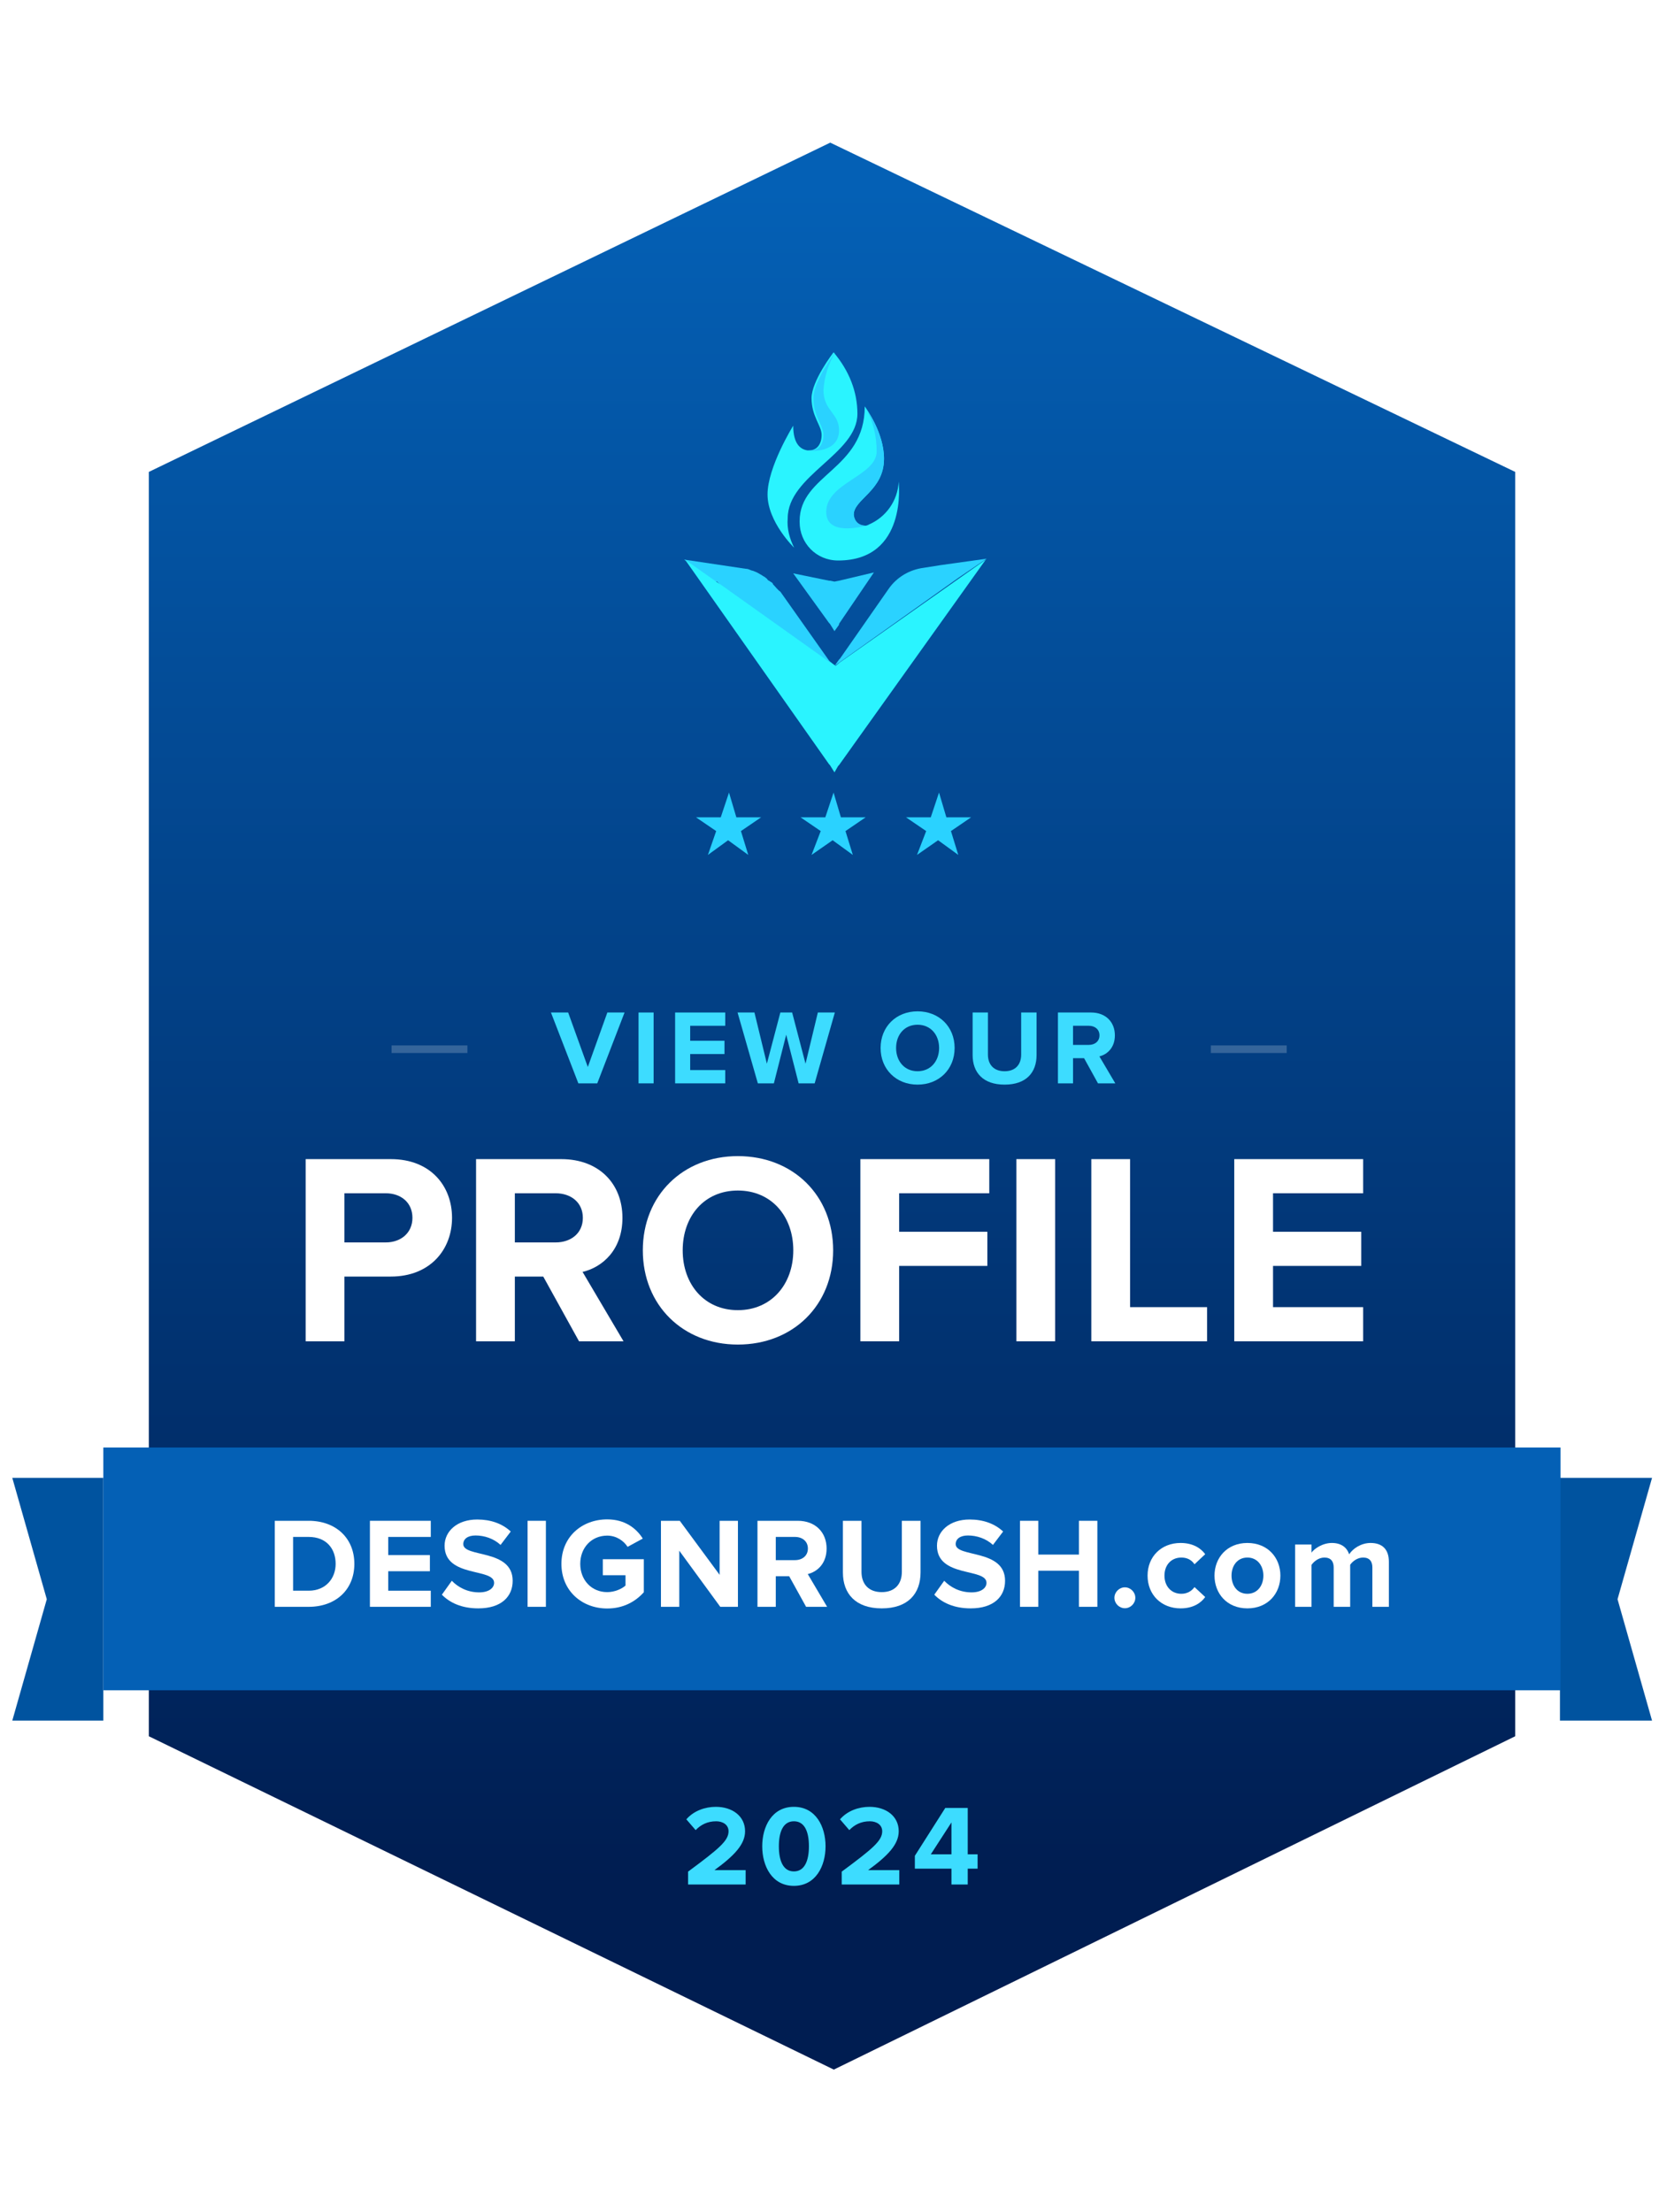 <svg width="120" height="160" viewBox="0 0 120 160" fill="none" xmlns="http://www.w3.org/2000/svg">
<g clip-path="url(#clip0_370_2200)">
<path d="M7.621 106.886H0.889L3.384 115.665L0.889 124.445H7.563L7.621 114.839V106.886Z" fill="#00539F"/>
<path d="M112.823 106.886H119.497L117.001 115.665L119.497 124.445H112.823V114.839V106.886Z" fill="#00539F"/>
<g filter="url(#filter0_d_370_2200)">
<path d="M7.473 31.242L60.011 5.926L112.823 31.242V128.445L60.286 154.074L7.473 128.445V31.242Z" fill="white"/>
</g>
<path d="M10.765 34.132L60.054 10.316L109.6 34.132V125.575L60.312 149.685L10.765 125.575V34.132Z" fill="url(#paint0_linear_370_2200)"/>
<path d="M24.914 97.01V92.328H28.272C31.117 92.328 32.697 90.373 32.697 88.081C32.697 85.77 31.137 83.834 28.272 83.834H22.109V97.01H24.914ZM27.897 89.859H24.914V86.303H27.897C29.003 86.303 29.833 86.975 29.833 88.081C29.833 89.167 29.003 89.859 27.897 89.859Z" fill="white"/>
<path d="M45.102 97.01L42.139 91.992C43.562 91.656 45.023 90.412 45.023 88.081C45.023 85.632 43.344 83.834 40.599 83.834H34.435V97.01H37.24V92.328H39.295L41.883 97.01H45.102ZM40.184 89.859H37.24V86.303H40.184C41.31 86.303 42.159 86.975 42.159 88.081C42.159 89.188 41.31 89.859 40.184 89.859Z" fill="white"/>
<path d="M53.371 97.247C57.361 97.247 60.264 94.402 60.264 90.432C60.264 86.462 57.361 83.617 53.371 83.617C49.4 83.617 46.497 86.462 46.497 90.432C46.497 94.402 49.4 97.247 53.371 97.247ZM53.371 94.758C50.941 94.758 49.381 92.881 49.381 90.432C49.381 87.963 50.941 86.106 53.371 86.106C55.8 86.106 57.381 87.963 57.381 90.432C57.381 92.881 55.8 94.758 53.371 94.758Z" fill="white"/>
<path d="M65.038 97.01V91.558H71.418V89.089H65.038V86.303H71.556V83.834H62.233V97.01H65.038Z" fill="white"/>
<path d="M76.322 97.01V83.834H73.518V97.01H76.322Z" fill="white"/>
<path d="M87.313 97.01V94.54H81.743V83.834H78.938V97.01H87.313Z" fill="white"/>
<path d="M98.601 97.01V94.54H92.082V91.558H98.463V89.089H92.082V86.303H98.601V83.834H89.277V97.01H98.601Z" fill="white"/>
<path d="M53.934 136.296H49.77V135.367C52.034 133.691 52.698 133.127 52.698 132.447C52.698 131.957 52.258 131.725 51.802 131.725C51.172 131.725 50.69 131.974 50.317 132.364L49.645 131.584C50.184 130.962 51.006 130.68 51.777 130.68C52.964 130.68 53.893 131.344 53.893 132.447C53.893 133.393 53.113 134.214 51.678 135.259H53.934V136.296ZM57.424 136.396C55.839 136.396 55.134 134.961 55.134 133.534C55.134 132.107 55.839 130.68 57.424 130.68C59.008 130.68 59.714 132.107 59.714 133.534C59.714 134.961 59.008 136.396 57.424 136.396ZM57.424 135.351C58.212 135.351 58.511 134.554 58.511 133.534C58.511 132.513 58.22 131.725 57.424 131.725C56.636 131.725 56.337 132.513 56.337 133.534C56.337 134.554 56.636 135.351 57.424 135.351ZM65.049 136.296H60.884V135.367C63.149 133.691 63.813 133.127 63.813 132.447C63.813 131.957 63.373 131.725 62.917 131.725C62.286 131.725 61.805 131.974 61.432 132.364L60.76 131.584C61.299 130.962 62.12 130.68 62.892 130.68C64.078 130.68 65.007 131.344 65.007 132.447C65.007 133.393 64.228 134.214 62.792 135.259H65.049V136.296ZM69.999 136.296H68.821V135.152H66.174V134.222L68.373 130.763H69.999V134.114H70.712V135.152H69.999V136.296ZM68.821 134.114V131.808L67.328 134.114H68.821Z" fill="#3DDCFF"/>
<path d="M112.877 104.692H7.473V122.249H112.877V104.692Z" fill="#0460B5"/>
<path d="M22.329 116.214C24.278 116.214 25.631 114.983 25.631 113.108C25.631 111.233 24.278 109.992 22.329 109.992H19.875V116.214H22.329ZM22.329 115.048H21.2V111.159H22.329C23.607 111.159 24.278 112.007 24.278 113.108C24.278 114.162 23.56 115.048 22.329 115.048Z" fill="white"/>
<path d="M31.16 116.214V115.048H28.082V113.64H31.095V112.473H28.082V111.159H31.16V109.992H26.757V116.214H31.16Z" fill="white"/>
<path d="M34.593 116.326C36.272 116.326 37.083 115.468 37.083 114.33C37.083 112.007 33.511 112.67 33.511 111.681C33.511 111.307 33.828 111.055 34.397 111.055C35.031 111.055 35.703 111.271 36.207 111.737L36.944 110.767C36.328 110.197 35.507 109.899 34.518 109.899C33.054 109.899 32.158 110.757 32.158 111.793C32.158 114.134 35.74 113.378 35.74 114.479C35.74 114.833 35.386 115.169 34.658 115.169C33.8 115.169 33.119 114.787 32.681 114.33L31.962 115.337C32.541 115.925 33.399 116.326 34.593 116.326Z" fill="white"/>
<path d="M39.486 116.214V109.992H38.162V116.214H39.486Z" fill="white"/>
<path d="M43.921 116.335C45.049 116.335 45.935 115.869 46.57 115.16V112.772H43.604V113.929H45.245V114.675C44.993 114.908 44.471 115.151 43.921 115.151C42.792 115.151 41.971 114.283 41.971 113.108C41.971 111.932 42.792 111.065 43.921 111.065C44.583 111.065 45.115 111.438 45.395 111.877L46.495 111.279C46.029 110.543 45.217 109.89 43.921 109.89C42.102 109.89 40.609 111.14 40.609 113.108C40.609 115.067 42.102 116.335 43.921 116.335Z" fill="white"/>
<path d="M53.377 116.214V109.992H52.052V113.9L49.17 109.992H47.808V116.214H49.133V112.156L52.099 116.214H53.377Z" fill="white"/>
<path d="M59.827 116.214L58.428 113.845C59.099 113.686 59.79 113.099 59.79 111.998C59.79 110.841 58.997 109.992 57.7 109.992H54.79V116.214H56.115V114.004H57.085L58.307 116.214H59.827ZM57.504 112.837H56.115V111.159H57.504C58.036 111.159 58.437 111.476 58.437 111.998C58.437 112.52 58.036 112.837 57.504 112.837Z" fill="white"/>
<path d="M63.778 116.326C65.671 116.326 66.586 115.272 66.586 113.723V109.992H65.233V113.686C65.233 114.553 64.739 115.151 63.778 115.151C62.817 115.151 62.314 114.553 62.314 113.686V109.992H60.97V113.733C60.97 115.263 61.885 116.326 63.778 116.326Z" fill="white"/>
<path d="M70.209 116.326C71.888 116.326 72.699 115.468 72.699 114.33C72.699 112.007 69.127 112.67 69.127 111.681C69.127 111.307 69.444 111.055 70.013 111.055C70.647 111.055 71.319 111.271 71.823 111.737L72.559 110.767C71.944 110.197 71.123 109.899 70.135 109.899C68.67 109.899 67.774 110.757 67.774 111.793C67.774 114.134 71.356 113.378 71.356 114.479C71.356 114.833 71.002 115.169 70.274 115.169C69.416 115.169 68.735 114.787 68.297 114.33L67.579 115.337C68.157 115.925 69.015 116.326 70.209 116.326Z" fill="white"/>
<path d="M79.375 116.214V109.992H78.041V112.436H75.102V109.992H73.778V116.214H75.102V113.602H78.041V116.214H79.375Z" fill="white"/>
<path d="M81.365 116.316C81.776 116.316 82.121 115.972 82.121 115.561C82.121 115.151 81.776 114.805 81.365 114.805C80.955 114.805 80.609 115.151 80.609 115.561C80.609 115.972 80.955 116.316 81.365 116.316Z" fill="white"/>
<path d="M85.395 116.326C86.318 116.326 86.878 115.925 87.176 115.505L86.402 114.787C86.188 115.085 85.861 115.272 85.451 115.272C84.733 115.272 84.229 114.74 84.229 113.957C84.229 113.173 84.733 112.651 85.451 112.651C85.861 112.651 86.188 112.818 86.402 113.136L87.176 112.408C86.878 111.998 86.318 111.596 85.395 111.596C84.005 111.596 83.007 112.576 83.007 113.957C83.007 115.346 84.005 116.326 85.395 116.326Z" fill="white"/>
<path d="M90.227 116.326C91.719 116.326 92.614 115.244 92.614 113.957C92.614 112.679 91.719 111.596 90.227 111.596C88.743 111.596 87.848 112.679 87.848 113.957C87.848 115.244 88.743 116.326 90.227 116.326ZM90.227 115.272C89.49 115.272 89.08 114.665 89.08 113.957C89.08 113.257 89.49 112.651 90.227 112.651C90.963 112.651 91.384 113.257 91.384 113.957C91.384 114.665 90.963 115.272 90.227 115.272Z" fill="white"/>
<path d="M100.461 116.214V112.959C100.461 112.035 99.966 111.596 99.137 111.596C98.447 111.596 97.849 112.007 97.588 112.418C97.42 111.905 97.001 111.596 96.338 111.596C95.648 111.596 95.051 112.026 94.864 112.296V111.708H93.68V116.214H94.864V113.182C95.041 112.93 95.387 112.651 95.797 112.651C96.282 112.651 96.469 112.949 96.469 113.369V116.214H97.662V113.173C97.831 112.93 98.176 112.651 98.596 112.651C99.081 112.651 99.267 112.949 99.267 113.369V116.214H100.461Z" fill="white"/>
<path opacity="0.2" fill-rule="evenodd" clip-rule="evenodd" d="M33.811 76.159H28.324V75.611H33.811V76.159Z" fill="white"/>
<path opacity="0.2" fill-rule="evenodd" clip-rule="evenodd" d="M93.07 76.159H87.582V75.611H93.07V76.159Z" fill="white"/>
<path d="M43.202 78.354L45.176 73.23H43.931L42.518 77.171L41.097 73.23H39.852L41.834 78.354H43.202Z" fill="#3DDCFF"/>
<path d="M47.278 78.354V73.23H46.187V78.354H47.278Z" fill="#3DDCFF"/>
<path d="M52.458 78.354V77.394H49.923V76.234H52.404V75.273H49.923V74.19H52.458V73.23H48.833V78.354H52.458Z" fill="#3DDCFF"/>
<path d="M58.927 78.354L60.386 73.23H59.157L58.266 76.933L57.298 73.23H56.445L55.47 76.933L54.571 73.23H53.35L54.817 78.354H55.977L56.868 74.836L57.767 78.354H58.927Z" fill="#3DDCFF"/>
<path d="M66.369 78.446C67.92 78.446 69.05 77.34 69.05 75.796C69.05 74.252 67.92 73.145 66.369 73.145C64.825 73.145 63.696 74.252 63.696 75.796C63.696 77.34 64.825 78.446 66.369 78.446ZM66.369 77.478C65.424 77.478 64.817 76.749 64.817 75.796C64.817 74.836 65.424 74.114 66.369 74.114C67.314 74.114 67.928 74.836 67.928 75.796C67.928 76.749 67.314 77.478 66.369 77.478Z" fill="#3DDCFF"/>
<path d="M72.665 78.446C74.224 78.446 74.978 77.578 74.978 76.303V73.23H73.864V76.272C73.864 76.987 73.456 77.478 72.665 77.478C71.874 77.478 71.459 76.987 71.459 76.272V73.23H70.353V76.311C70.353 77.57 71.106 78.446 72.665 78.446Z" fill="#3DDCFF"/>
<path d="M80.673 78.354L79.521 76.403C80.073 76.272 80.642 75.788 80.642 74.882C80.642 73.93 79.989 73.23 78.921 73.23H76.524V78.354H77.615V76.533H78.414L79.42 78.354H80.673ZM78.76 75.573H77.615V74.19H78.76C79.198 74.19 79.528 74.452 79.528 74.882C79.528 75.312 79.198 75.573 78.76 75.573Z" fill="#3DDCFF"/>
<path d="M60.36 48.168C60.294 48.101 60.294 48.168 60.36 48.168L60.029 47.969L59.962 47.902L52.135 42.33C52.135 42.33 52.069 42.33 52.069 42.264L51.936 42.131L51.87 42.065H51.737L49.481 40.473L53.926 41.136C54.125 41.136 54.191 41.203 54.39 41.269C54.456 41.269 54.589 41.335 54.589 41.335C54.788 41.402 54.855 41.468 54.987 41.534C55.12 41.601 55.186 41.667 55.319 41.733C55.385 41.8 55.518 41.866 55.518 41.932C55.584 41.999 55.651 41.999 55.717 42.065C55.849 42.131 55.916 42.198 55.916 42.264C56.115 42.463 56.248 42.662 56.447 42.795L59.962 47.77L60.029 47.836L60.36 48.168Z" fill="#2AD2FF"/>
<path d="M60.36 55.862L60.028 55.332L59.962 55.265L49.547 40.473L51.803 42.065L52.201 42.33L60.028 47.902H60.094L60.36 48.101C60.36 48.101 60.426 48.101 60.426 48.168L60.758 47.902L71.305 40.473L60.692 55.332L60.625 55.398L60.36 55.862Z" fill="url(#paint1_linear_370_2200)"/>
<path d="M60.36 45.647L60.028 45.116L59.962 45.05L57.375 41.468L59.962 41.999H60.028L60.36 42.065L60.691 41.999L63.212 41.402L60.691 45.116V45.183L60.36 45.647Z" fill="#2AD2FF"/>
<path d="M71.371 40.407L68.054 40.871L66.794 41.07C65.799 41.203 64.87 41.733 64.273 42.596L60.758 47.637L60.691 47.703L60.359 48.168L60.758 47.77L60.824 47.703L60.359 48.168L69.315 41.8L71.371 40.407Z" fill="#2AD2FF"/>
<path d="M62.019 29.926C62.019 32.844 56.977 34.37 56.977 37.488C56.911 38.218 57.11 38.947 57.441 39.611C57.441 39.611 55.518 37.753 55.518 35.763C55.518 33.773 57.375 30.788 57.375 30.788C57.375 32.115 57.906 32.513 58.436 32.579H58.503C59.1 32.579 59.431 32.115 59.431 31.451C59.431 30.788 58.702 30.125 58.702 28.798C58.702 27.538 60.294 25.481 60.294 25.481C61.421 26.808 62.019 28.334 62.019 29.926Z" fill="#2AF4FF"/>
<path d="M60.626 40.539C59.033 40.539 57.839 39.279 57.839 37.753V37.687C57.839 34.304 62.549 33.972 62.549 29.395C62.682 29.594 63.942 31.319 63.942 33.176C63.942 35.498 61.753 36.095 61.753 37.223C61.753 37.687 61.952 38.019 62.615 38.019C62.682 38.019 62.748 38.019 62.815 37.952C64.075 37.422 64.937 36.228 65.004 34.835C65.004 34.901 65.667 40.539 60.626 40.539Z" fill="#2AF4FF"/>
<path d="M62.681 38.019C62.748 38.019 62.814 38.019 62.88 37.952C62.217 38.151 59.763 38.748 59.763 37.024C59.763 34.901 63.411 34.437 63.411 32.646C63.411 31.518 63.146 30.39 62.549 29.395C62.681 29.594 63.942 31.319 63.942 33.176C63.942 35.498 61.753 36.095 61.753 37.223C61.819 37.687 62.085 38.019 62.681 38.019Z" fill="#2AD2FF"/>
<path d="M60.691 31.12C60.691 32.778 58.569 32.645 58.436 32.579H58.635C59.232 32.579 59.564 32.115 59.564 31.451C59.564 30.788 58.834 30.125 58.834 28.798C58.834 27.538 60.426 25.481 60.426 25.481C59.895 26.344 59.63 27.272 59.564 28.201C59.564 29.727 60.691 29.86 60.691 31.12Z" fill="#2AD2FF"/>
<path d="M59.365 60.108L57.906 59.113H59.697L60.294 57.322L60.824 59.113H62.616L61.156 60.108L61.687 61.832L60.227 60.771L58.702 61.832L59.365 60.108Z" fill="#2AD2FF"/>
<path d="M66.993 60.108L65.534 59.113H67.325L67.922 57.322L68.453 59.113H70.243L68.785 60.108L69.315 61.832L67.855 60.771L66.33 61.832L66.993 60.108Z" fill="#2AD2FF"/>
<path d="M51.803 60.108L50.343 59.113H52.134L52.731 57.322L53.262 59.113H55.053L53.594 60.108L54.124 61.832L52.665 60.771L51.206 61.832L51.803 60.108Z" fill="#2AD2FF"/>
</g>
<defs>
<filter id="filter0_d_370_2200" x="-2.527" y="-4.074" width="125.35" height="168.148" filterUnits="userSpaceOnUse" color-interpolation-filters="sRGB">
<feFlood flood-opacity="0" result="BackgroundImageFix"/>
<feColorMatrix in="SourceAlpha" type="matrix" values="0 0 0 0 0 0 0 0 0 0 0 0 0 0 0 0 0 0 127 0" result="hardAlpha"/>
<feOffset/>
<feGaussianBlur stdDeviation="5"/>
<feComposite in2="hardAlpha" operator="out"/>
<feColorMatrix type="matrix" values="0 0 0 0 0 0 0 0 0 0 0 0 0 0 0 0 0 0 0.1 0"/>
<feBlend mode="normal" in2="BackgroundImageFix" result="effect1_dropShadow_370_2200"/>
<feBlend mode="normal" in="SourceGraphic" in2="effect1_dropShadow_370_2200" result="shape"/>
</filter>
<linearGradient id="paint0_linear_370_2200" x1="60.183" y1="13.702" x2="60.183" y2="136.137" gradientUnits="userSpaceOnUse">
<stop stop-color="#0460B5"/>
<stop offset="1" stop-color="#001D51"/>
</linearGradient>
<linearGradient id="paint1_linear_370_2200" x1="49.481" y1="55.89" x2="49.481" y2="47.748" gradientUnits="userSpaceOnUse">
<stop offset="0.73" stop-color="#2AF4FF"/>
<stop offset="0.884" stop-color="#2AF4FF"/>
</linearGradient>
<clipPath id="clip0_370_2200">
<rect width="119.111" height="160" fill="white" transform="translate(0.889)"/>
</clipPath>
</defs>
</svg>
